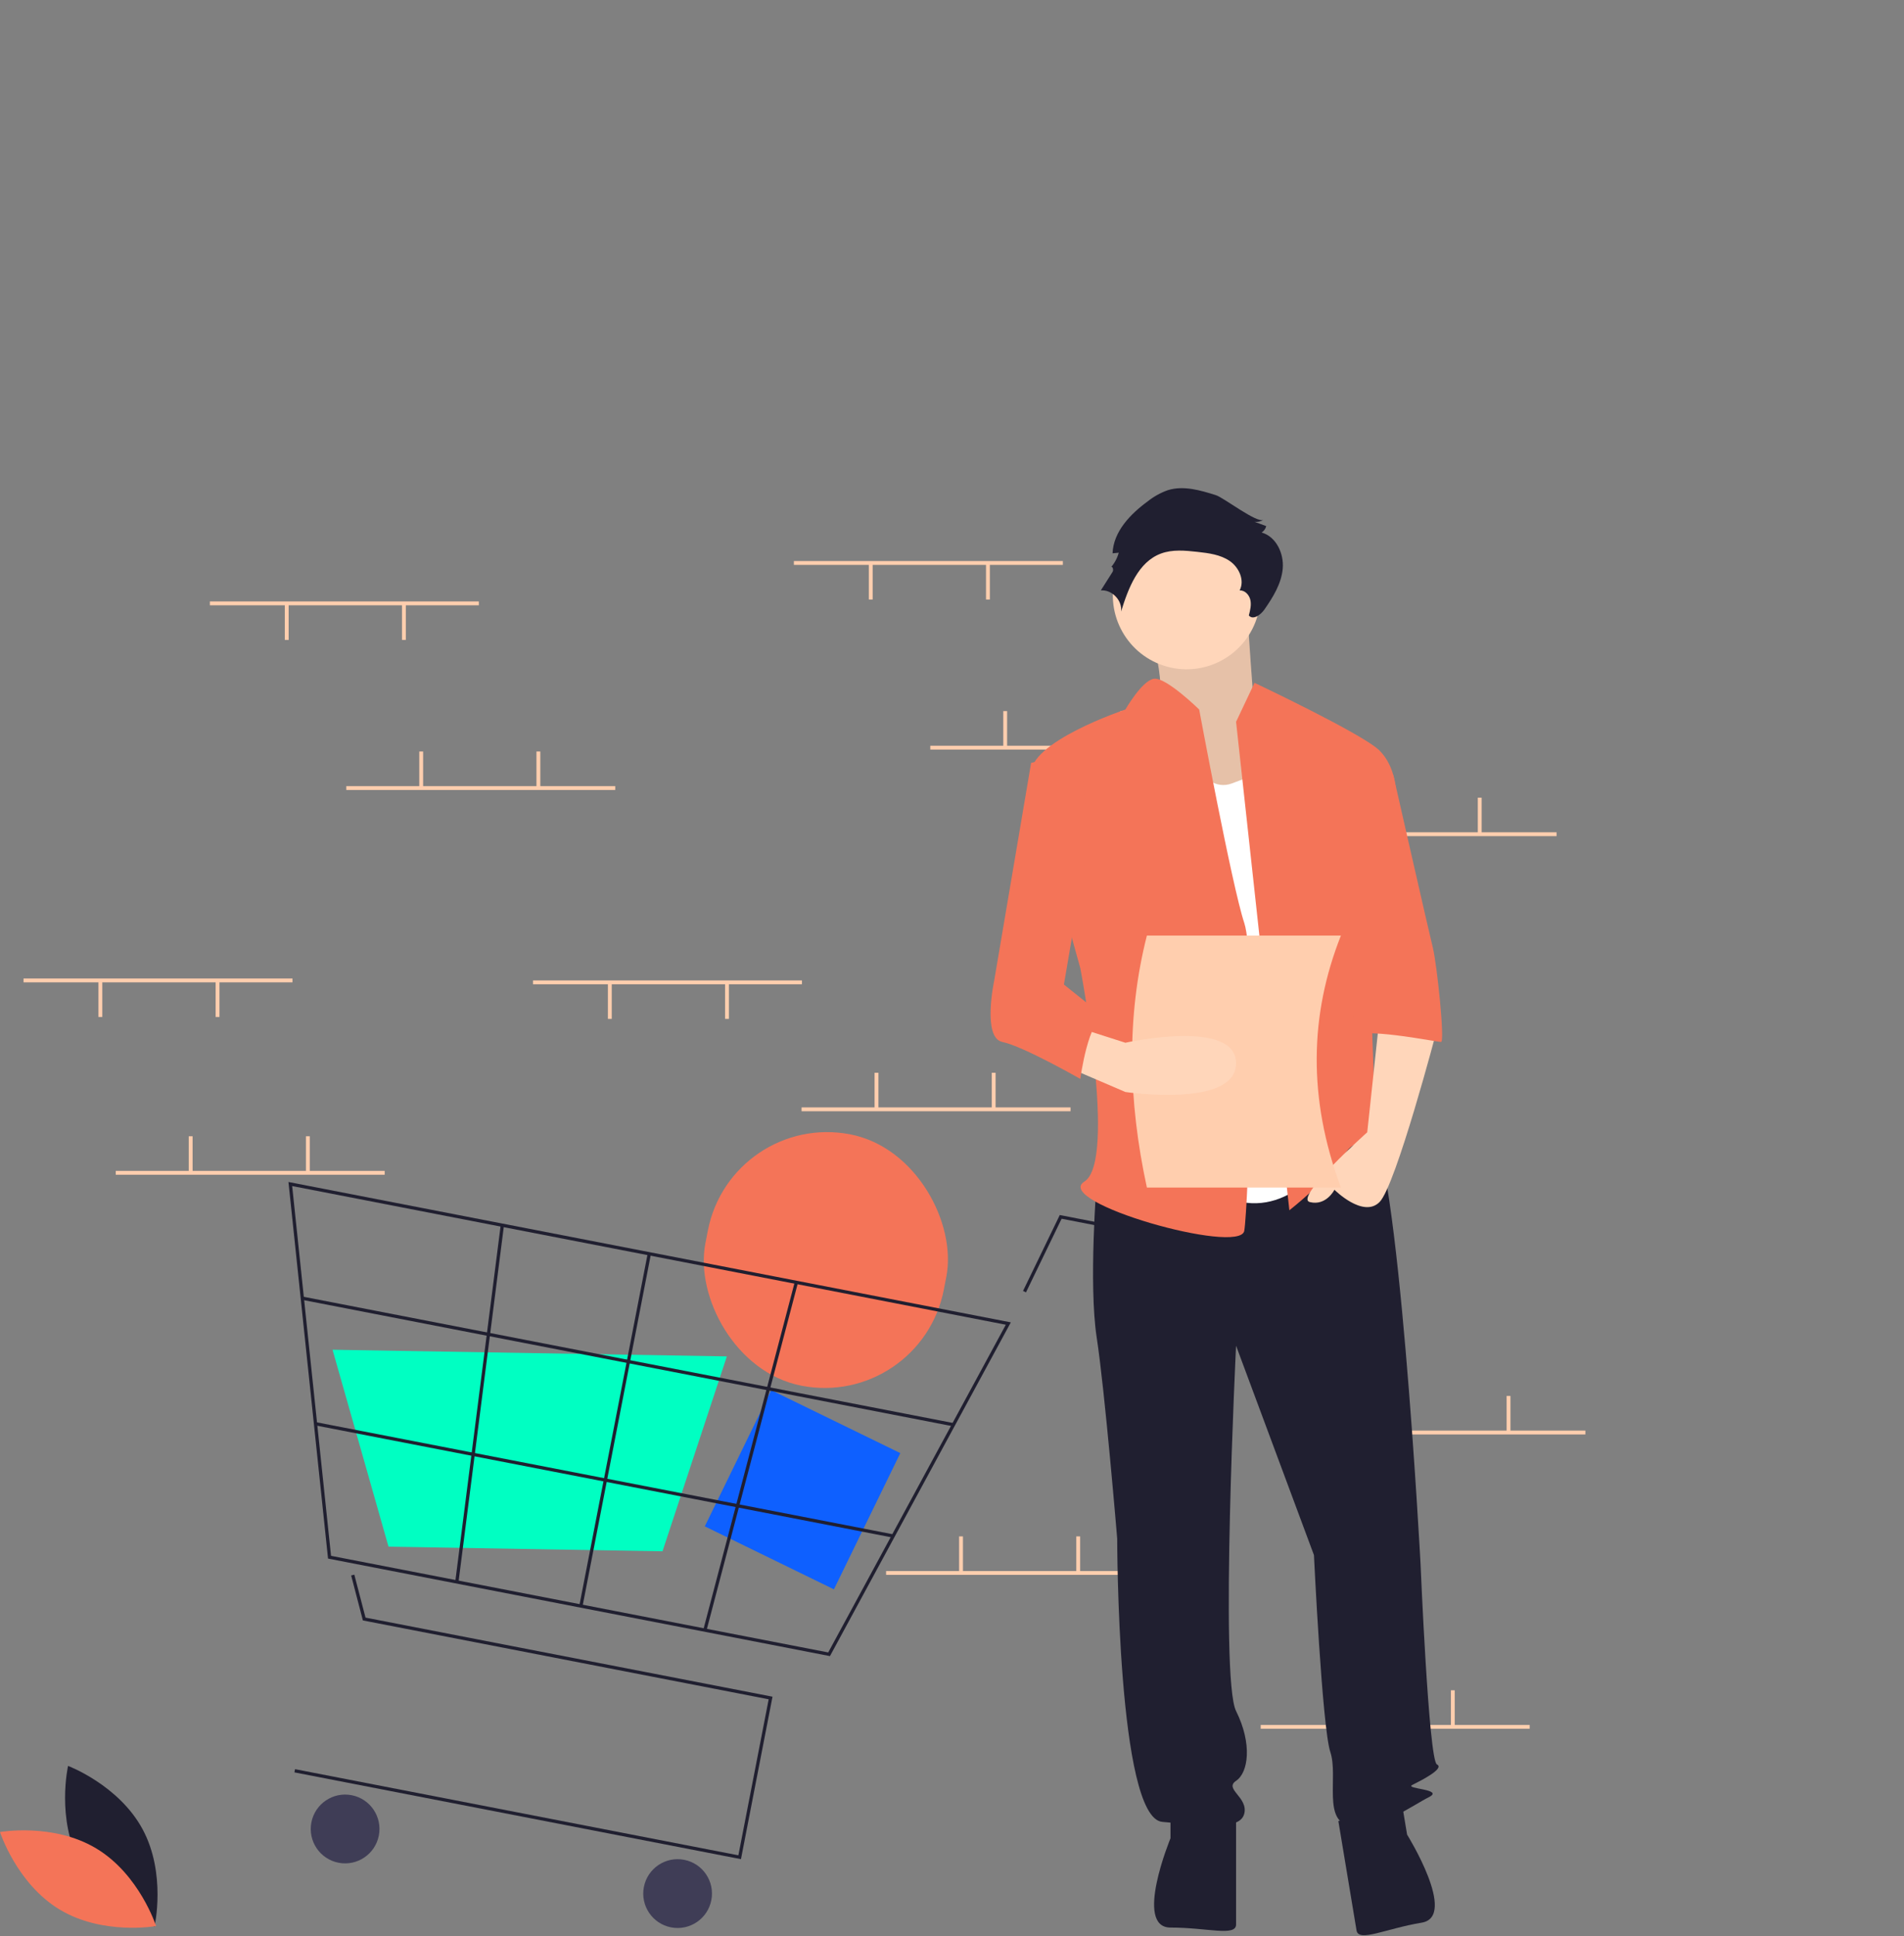 <svg width="729" height="741" viewBox="0 0 729 741" fill="none" xmlns="http://www.w3.org/2000/svg">
<rect x="0" y="0" width="729" height="741" fill="#808080" stroke="none"/>
<rect x="265" width="464" height="736" fill="none"/>
<rect x="295.27" y="532.041" width="55" height="58" transform="rotate(25.992 295.27 532.041)" fill="#0E60FF"/>
<rect x="279.902" y="425.281" width="93" height="98" rx="46.5" transform="rotate(10.992 279.902 425.281)" fill="#F47458"/>
<path d="M30.624 713.058C39.766 730.029 59.167 737.314 59.167 737.314C59.167 737.314 63.748 717.084 54.606 700.114C45.464 683.143 26.062 675.858 26.062 675.858C26.062 675.858 21.482 696.088 30.624 713.058Z" fill="#201F30"/>
<path d="M36.907 707.475C53.412 717.415 59.768 737.157 59.768 737.157C59.768 737.157 39.365 740.785 22.861 730.845C6.356 720.906 0 701.163 0 701.163C0 701.163 20.403 697.536 36.907 707.475Z" fill="#F47458"/>
<path d="M406.939 214.726H303.963V216.198H406.939V214.726Z" fill="#FFCEAE"/>
<path d="M378.989 215.83H377.518V229.451H378.989V215.83Z" fill="#FFCEAE"/>
<path d="M334.121 215.83H332.649V229.451H334.121V215.83Z" fill="#FFCEAE"/>
<path d="M459.164 285.408H356.188V286.88H459.164V285.408Z" fill="#FFCEAE"/>
<path d="M385.609 272.155H384.138V285.776H385.609V272.155Z" fill="#FFCEAE"/>
<path d="M430.477 272.155H429.006V285.776H430.477V272.155Z" fill="#FFCEAE"/>
<path d="M595.975 318.54H492.999V320.013H595.975V318.54Z" fill="#FFCEAE"/>
<path d="M522.42 305.288H520.949V318.909H522.42V305.288Z" fill="#FFCEAE"/>
<path d="M567.288 305.288H565.817V318.909H567.288V305.288Z" fill="#FFCEAE"/>
<path d="M585.678 660.172H482.701V661.644H585.678V660.172Z" fill="#FFCEAE"/>
<path d="M512.123 646.919H510.652V660.54H512.123V646.919Z" fill="#FFCEAE"/>
<path d="M556.991 646.919H555.52V660.54H556.991V646.919Z" fill="#FFCEAE"/>
<path d="M409.882 423.828H306.905V425.3H409.882V423.828Z" fill="#FFCEAE"/>
<path d="M336.328 410.575H334.856V424.196H336.328V410.575Z" fill="#FFCEAE"/>
<path d="M381.196 410.575H379.725V424.196H381.196V410.575Z" fill="#FFCEAE"/>
<path d="M442.246 601.27H339.27V602.742H442.246V601.27Z" fill="#FFCEAE"/>
<path d="M368.692 588.017H367.221V601.638H368.692V588.017Z" fill="#FFCEAE"/>
<path d="M413.56 588.017H412.089V601.638H413.56V588.017Z" fill="#FFCEAE"/>
<path d="M607.009 547.521H504.032V548.994H607.009V547.521Z" fill="#FFCEAE"/>
<path d="M533.454 534.269H531.982V547.89H533.454V534.269Z" fill="#FFCEAE"/>
<path d="M578.322 534.269H576.851V547.89H578.322V534.269Z" fill="#FFCEAE"/>
<path d="M283.699 711.546L112.728 678.336L112.967 677.105L282.708 710.076L294.307 650.361L138.939 620.182L134.449 602.976L135.661 602.659L139.952 619.1L295.777 649.368L283.699 711.546Z" fill="#201F30"/>
<path d="M129.624 712.921C136.757 714.306 143.663 709.642 145.05 702.502C146.437 695.362 141.779 688.451 134.646 687.065C127.513 685.68 120.607 690.344 119.22 697.484C117.833 704.624 122.491 711.535 129.624 712.921Z" fill="#3F3D56"/>
<path d="M256.93 737.649C264.063 739.035 270.969 734.37 272.356 727.23C273.743 720.09 269.085 713.179 261.952 711.793C254.819 710.408 247.913 715.073 246.526 722.213C245.139 729.352 249.797 736.264 256.93 737.649Z" fill="#3F3D56"/>
<path d="M461.28 487.308C465.695 488.166 469.971 485.278 470.83 480.858C471.688 476.438 468.804 472.16 464.389 471.302C459.973 470.444 455.698 473.332 454.839 477.752C453.981 482.172 456.864 486.45 461.28 487.308Z" fill="#3F3D56"/>
<path d="M317.77 633.836L125.597 596.508L110.442 452.38L387.02 506.103L386.612 506.855L317.77 633.836ZM126.746 595.454L317.107 632.43L385.103 507.009L111.866 453.935L126.746 595.454Z" fill="#201F30"/>
<path d="M253.655 593.722L148.751 591.95L127.32 516.577L278.298 519.128L278.154 519.567L253.655 593.722Z" fill="#00FFC2"/>
<path d="M392.826 494.618L391.698 494.071L405.763 465.025L452.977 474.196L452.738 475.428L406.47 466.441L392.826 494.618Z" fill="#201F30"/>
<path d="M365.187 544.665L115.868 496.237L115.629 497.468L364.948 545.896L365.187 544.665Z" fill="#201F30"/>
<path d="M342.098 587.252L120.921 544.29L120.682 545.522L341.859 588.484L342.098 587.252Z" fill="#201F30"/>
<path d="M249.223 479.976L247.993 479.737L221.805 614.557L223.035 614.796L249.223 479.976Z" fill="#201F30"/>
<path d="M304.3 490.634L269.283 623.736L270.495 624.055L305.512 490.953L304.3 490.634Z" fill="#201F30"/>
<path d="M192.957 469.006L191.713 468.847L174.304 605.372L175.547 605.53L192.957 469.006Z" fill="#201F30"/>
<path d="M437.952 233.845C437.952 233.845 448.705 264.479 442.088 269.192C435.471 273.904 464.42 312.393 464.42 312.393L499.159 302.967L480.135 270.763C480.135 270.763 477.654 238.558 477.654 233.845C477.654 229.132 437.952 233.845 437.952 233.845Z" fill="#FFD6BA"/>
<path opacity="0.1" d="M437.952 233.845C437.952 233.845 448.705 264.479 442.088 269.192C435.471 273.904 464.42 312.393 464.42 312.393L499.159 302.967L480.135 270.763C480.135 270.763 477.654 238.558 477.654 233.845C477.654 229.132 437.952 233.845 437.952 233.845Z" fill="black"/>
<path d="M419.904 452.209C419.904 452.209 416.765 491.482 419.904 511.905C423.043 532.327 427.751 588.882 427.751 588.882C427.751 588.882 427.751 695.707 445.014 697.278C462.278 698.849 474.833 700.42 476.402 694.136C477.972 687.852 468.555 684.71 473.263 681.568C477.972 678.426 479.541 667.43 473.263 654.862C466.986 642.294 473.263 515.047 473.263 515.047L503.082 595.166C503.082 595.166 506.221 661.146 509.36 670.571C512.498 679.997 506.221 697.278 517.207 698.849C528.192 700.42 540.748 690.994 547.025 687.852C553.303 684.71 537.609 684.71 540.748 683.139C543.887 681.568 553.303 676.855 550.164 675.284C547.025 673.713 543.886 598.307 543.886 598.307C543.886 598.307 535.255 437.284 524.269 431.001C513.283 424.717 506.221 435.54 506.221 435.54L419.904 452.209Z" fill="#201F30"/>
<path d="M448.153 690.994V703.561C448.153 703.561 434.028 737.724 448.153 737.724C462.277 737.724 473.263 741.264 473.263 736.551V694.136L448.153 690.994Z" fill="#201F30"/>
<path d="M536.683 689.752L538.744 702.149C538.744 702.149 558.282 733.532 544.349 735.849C530.416 738.166 520.159 743.46 519.386 738.811L512.428 696.97L536.683 689.752Z" fill="#201F30"/>
<path d="M446.8 255.135C461.838 259.292 477.402 250.46 481.563 235.407C485.724 220.355 476.907 204.782 461.87 200.625C446.832 196.468 431.268 205.3 427.107 220.353C422.946 235.405 431.763 250.978 446.8 255.135Z" fill="#FFD6BA"/>
<path d="M451.292 280.974C451.292 280.974 459.139 304.538 471.694 299.826L484.25 295.113L506.221 445.924C506.221 445.924 488.958 471.06 463.847 455.35C438.737 439.641 451.292 280.974 451.292 280.974Z" fill="white"/>
<path d="M473.264 276.261L480.326 261.337C480.326 261.337 521.915 280.974 528.193 287.258C534.47 293.542 534.47 302.967 534.47 302.967L523.485 342.241C523.485 342.241 526.623 428.644 526.623 431.786C526.623 434.928 537.609 452.208 529.762 445.924C521.915 439.64 520.346 433.357 514.068 442.782C507.791 452.208 493.666 463.205 493.666 463.205L473.264 276.261Z" fill="#F47458"/>
<path d="M528.193 389.37L523.484 433.357C523.484 433.357 495.235 458.492 501.513 460.063C507.79 461.634 510.929 455.35 510.929 455.35C510.929 455.35 521.915 466.347 528.193 460.063C534.47 453.779 550.164 394.083 550.164 394.083L528.193 389.37Z" fill="#FFD6BA"/>
<path d="M465.564 189.522C459.588 187.637 453.158 185.744 447.168 187.593C444.375 188.58 441.765 190.025 439.445 191.868C432.754 196.77 426.29 203.478 425.979 211.769L428.349 211.526C427.774 213.603 426.746 215.527 425.338 217.158C425.881 216.365 426.498 218.06 425.983 218.872L421.489 225.957C425.754 225.606 429.776 229.815 429.235 234.064C431.989 225.154 435.768 215.108 444.504 211.86C448.91 210.222 453.781 210.696 458.451 211.213C462.759 211.69 467.258 212.253 470.834 214.704C474.409 217.156 476.655 222.131 474.63 225.968C476.626 225.843 478.312 227.677 478.741 229.632C479.17 231.586 478.661 233.61 478.155 235.546C479.717 237.457 482.681 235.34 484.093 233.314C487.407 228.559 490.609 223.407 491.128 217.634C491.646 211.86 488.624 205.37 483.047 203.809C483.931 203.251 484.563 202.372 484.81 201.356L480.317 199.695C481.531 199.852 482.762 199.583 483.799 198.932C481.39 200.455 468.522 190.454 465.564 189.522Z" fill="#201F30"/>
<path d="M459.139 271.548C459.139 271.548 446.363 259.016 441.765 259.784C437.168 260.552 430.89 271.548 430.89 271.548C430.89 271.548 393.224 284.116 394.794 296.684C396.363 309.251 413.627 370.518 413.627 370.518C413.627 370.518 427.751 444.353 415.196 452.208C402.641 460.063 474.833 480.485 476.403 471.06C477.972 461.634 481.111 367.377 476.403 353.238C471.694 339.099 459.139 271.548 459.139 271.548Z" fill="#F47458"/>
<path d="M514.068 296.684H533.474C533.474 296.684 547.026 356.38 548.595 362.664C550.165 368.948 553.303 398.796 551.734 398.796C550.165 398.796 518.777 392.512 518.777 397.225L514.068 296.684Z" fill="#F47458"/>
<path d="M513.411 454.511H439.121C431.871 421.128 431.265 388.875 439.121 358.059H513.411C501.422 388.32 500.673 420.353 513.411 454.511Z" fill="#FFCEAE"/>
<path d="M408.918 408.509L430.89 417.934C430.89 417.934 473.263 424.218 473.263 406.938C473.263 389.657 430.89 399.083 430.89 399.083L416.764 394.562L408.918 408.509Z" fill="#FFD6BA"/>
<path d="M413.626 287.258L394.793 291.971L380.668 375.231C380.668 375.231 375.96 397.225 383.807 398.796C391.654 400.367 413.626 412.934 413.626 412.934C413.626 412.934 416.765 389.37 423.042 389.37L407.348 376.802L416.765 321.819L413.626 287.258Z" fill="#F47458"/>
<path d="M147.292 448.125H44.315V449.597H147.292V448.125Z" fill="#FFCEAE"/>
<path d="M73.738 434.872H72.267V448.493H73.738V434.872Z" fill="#FFCEAE"/>
<path d="M118.606 434.872H117.135V448.493H118.606V434.872Z" fill="#FFCEAE"/>
<path d="M183.334 230.188H80.357V231.66H183.334V230.188Z" fill="#FFCEAE"/>
<path d="M155.383 231.292H153.912V244.913H155.383V231.292Z" fill="#FFCEAE"/>
<path d="M110.515 231.292H109.044V244.913H110.515V231.292Z" fill="#FFCEAE"/>
<path d="M307.046 375.233H204.069V376.706H307.046V375.233Z" fill="#FFCEAE"/>
<path d="M279.095 376.338H277.624V389.959H279.095V376.338Z" fill="#FFCEAE"/>
<path d="M234.227 376.338H232.756V389.959H234.227V376.338Z" fill="#FFCEAE"/>
<path d="M111.986 374.497H9.01V375.97H111.986V374.497Z" fill="#FFCEAE"/>
<path d="M84.036 375.602H82.564V389.223H84.036V375.602Z" fill="#FFCEAE"/>
<path d="M39.166 375.602H37.695V389.223H39.166V375.602Z" fill="#FFCEAE"/>
<path d="M235.558 300.87H132.581V302.342H235.558V300.87Z" fill="#FFCEAE"/>
<path d="M162.003 287.617H160.532V301.238H162.003V287.617Z" fill="#FFCEAE"/>
<path d="M206.871 287.617H205.4V301.238H206.871V287.617Z" fill="#FFCEAE"/>
</svg>
